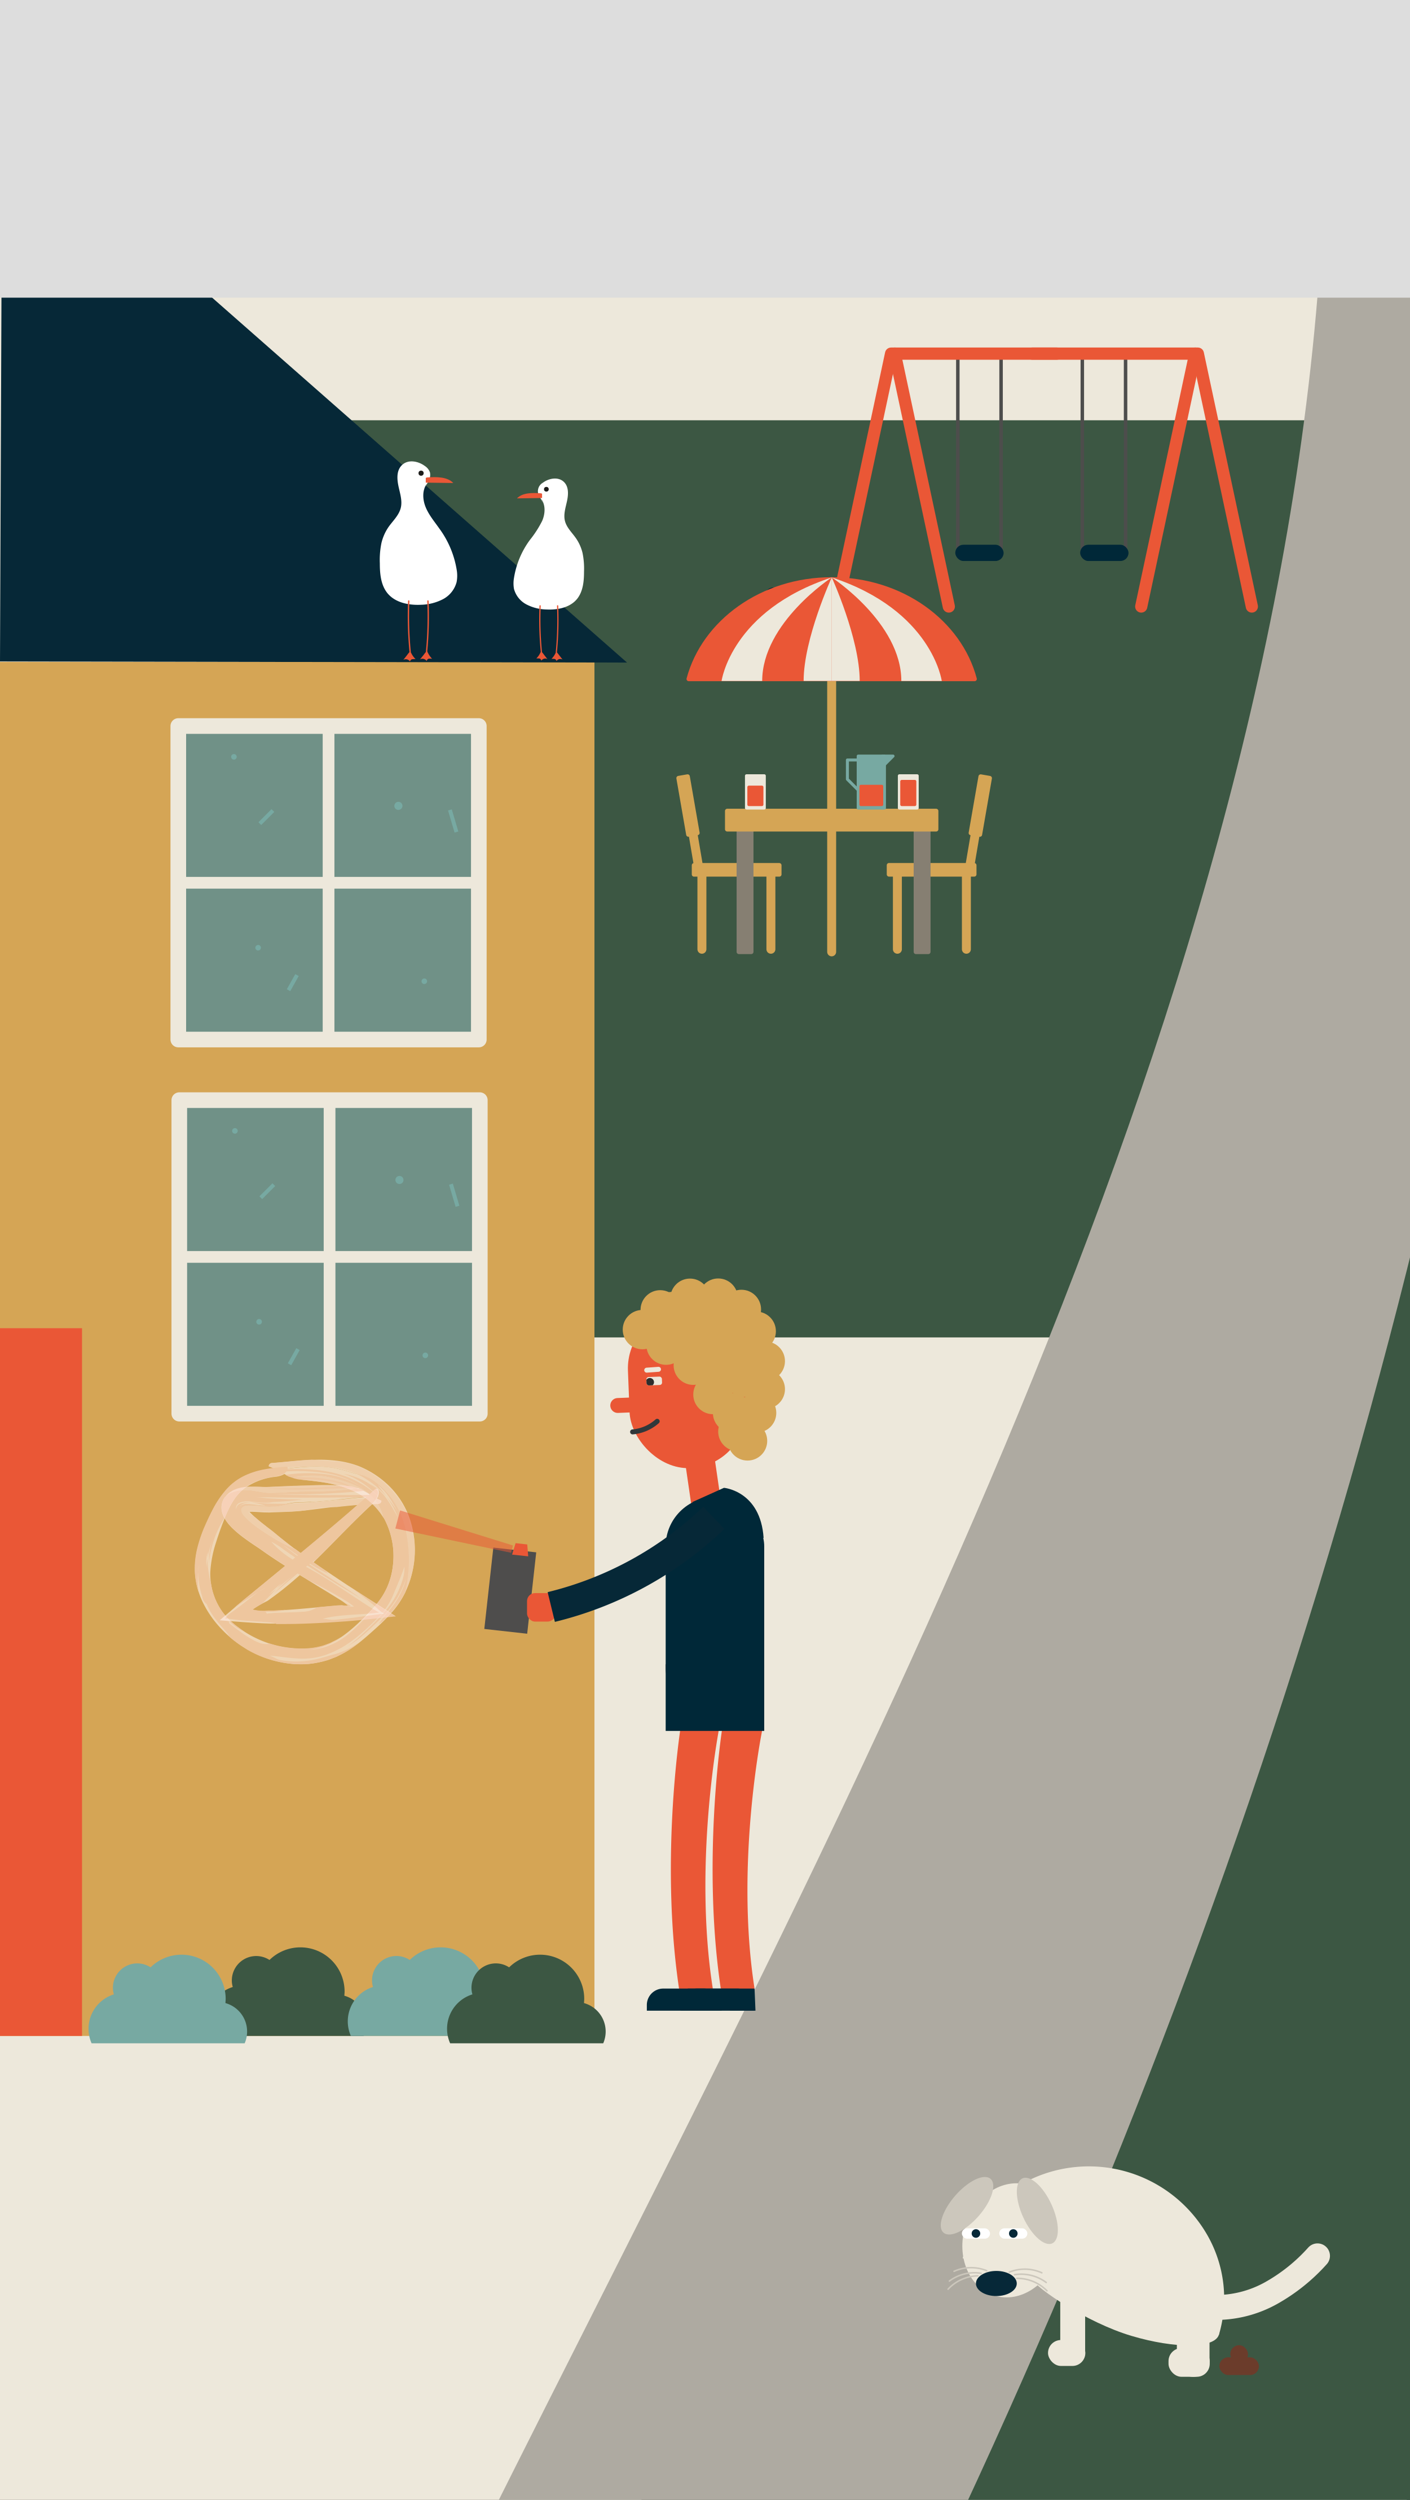 <svg id="a3c9776f-73f0-4187-9d58-70a966909cb7" data-name="Layer 1" xmlns="http://www.w3.org/2000/svg" xmlns:xlink="http://www.w3.org/1999/xlink" viewBox="0 0 466.18 826.04">
  <rect x="0" y="0" width="466.18" height="826.04" fill="#333333" stroke="none"/>
  <defs>
    <style>
      .a00c0ca6-ff46-435e-9388-b8a681eda386, .a01323b1-038d-47b5-aa00-5dac4d0a8bf5, .a05d6b9c-ec80-42aa-8a59-decc894970d2, .a32d87ca-9e69-4d09-94cc-a34f0b5f72ec, .a535f2bc-f67b-4d0f-9b7d-5037ab0f0e45, .ad047ddf-e115-4f42-bcaa-5ede7ccf0400, .af6919ec-f4a0-4194-82f6-fc3e59cc3a45, .b37dfe3e-2339-4c8f-9f92-bdf283e6ea3e, .b47b85f4-1021-4029-95cf-7478b2b5f558, .be387ed4-14b8-417d-a3cc-a3e09838882a, .e73fd644-236f-4267-be58-636cfc34e6f4, .ec3ee849-5c87-480e-afcf-95f17b5a58c0, .efa0f188-5a26-44da-ba8e-563ef0f2cfa3, .f1e89902-b7e3-4843-bf78-a0513e1d2926, .f7fb44dd-ad8a-43be-82b6-98b0e8a58583, .f9f042f8-ce1d-431b-b441-0f0e117130b4 {
        fill: none;
      }

      .e60f8eb4-a39a-4391-9e02-177921522485, .fc39c8a4-052b-42b8-980f-d5f6ad2c5125 {
        fill: #ede8db;
      }

      .b898cf32-fb3f-4d3a-8159-fa3a37c19b05, .bba57011-53d1-40c3-8fed-afb4017d0d79 {
        fill: #3c5743;
      }

      .a163d876-ce82-4f02-a688-479309578d02 {
        fill: #aeaaa1;
      }

      .a89c9f2d-b171-404b-ab26-c60d39fe7402, .aa160653-0c83-452c-beb3-048cb75d59d1, .b9fcffed-eade-4bda-a43d-7e6f31279c27 {
        fill: #d5a555;
      }

      .bd078188-ebf6-4488-80c5-aab6a2f4fd1a {
        fill: #062837;
      }

      .ae4ff994-92e4-49ff-9961-b7efdab13675, .e014278b-f876-49cf-965b-c7b2a40f37b0, .fae0123a-a210-4162-b196-3e67be343764 {
        fill: #77a9a2;
      }

      .f0bc8c41-edf1-490f-88d2-a7727cd70e1d {
        fill: #5e5341;
        opacity: 0.27;
      }

      .a00c0ca6-ff46-435e-9388-b8a681eda386, .a01323b1-038d-47b5-aa00-5dac4d0a8bf5, .a32d87ca-9e69-4d09-94cc-a34f0b5f72ec, .e60f8eb4-a39a-4391-9e02-177921522485, .ec3ee849-5c87-480e-afcf-95f17b5a58c0, .f1e89902-b7e3-4843-bf78-a0513e1d2926 {
        stroke: #ede8db;
      }

      .a00c0ca6-ff46-435e-9388-b8a681eda386, .a01323b1-038d-47b5-aa00-5dac4d0a8bf5, .a05d6b9c-ec80-42aa-8a59-decc894970d2, .a32d87ca-9e69-4d09-94cc-a34f0b5f72ec, .a535f2bc-f67b-4d0f-9b7d-5037ab0f0e45, .aa160653-0c83-452c-beb3-048cb75d59d1, .aa358ec2-a899-431f-8bb9-5af5ba146beb, .ad047ddf-e115-4f42-bcaa-5ede7ccf0400, .ae4ff994-92e4-49ff-9961-b7efdab13675, .b04ade51-7527-4cf8-8c63-5e2d5ff2eebc, .b37dfe3e-2339-4c8f-9f92-bdf283e6ea3e, .b47b85f4-1021-4029-95cf-7478b2b5f558, .b61e5bf4-1940-4ed5-aa1f-0d5da835b10a, .b9fcffed-eade-4bda-a43d-7e6f31279c27, .be387ed4-14b8-417d-a3cc-a3e09838882a, .e60f8eb4-a39a-4391-9e02-177921522485, .e73fd644-236f-4267-be58-636cfc34e6f4, .ec3ee849-5c87-480e-afcf-95f17b5a58c0, .efa0f188-5a26-44da-ba8e-563ef0f2cfa3, .f1e89902-b7e3-4843-bf78-a0513e1d2926, .f9f042f8-ce1d-431b-b441-0f0e117130b4 {
        stroke-linecap: round;
      }

      .a05d6b9c-ec80-42aa-8a59-decc894970d2, .a535f2bc-f67b-4d0f-9b7d-5037ab0f0e45, .aa160653-0c83-452c-beb3-048cb75d59d1, .aa358ec2-a899-431f-8bb9-5af5ba146beb, .ad047ddf-e115-4f42-bcaa-5ede7ccf0400, .ae4ff994-92e4-49ff-9961-b7efdab13675, .af6919ec-f4a0-4194-82f6-fc3e59cc3a45, .b04ade51-7527-4cf8-8c63-5e2d5ff2eebc, .b47b85f4-1021-4029-95cf-7478b2b5f558, .b61e5bf4-1940-4ed5-aa1f-0d5da835b10a, .b9fcffed-eade-4bda-a43d-7e6f31279c27, .be387ed4-14b8-417d-a3cc-a3e09838882a, .e60f8eb4-a39a-4391-9e02-177921522485, .e73fd644-236f-4267-be58-636cfc34e6f4, .ec3ee849-5c87-480e-afcf-95f17b5a58c0, .f1e89902-b7e3-4843-bf78-a0513e1d2926, .f9f042f8-ce1d-431b-b441-0f0e117130b4 {
        stroke-linejoin: round;
      }

      .f1e89902-b7e3-4843-bf78-a0513e1d2926 {
        stroke-width: 5.17px;
      }

      .a00c0ca6-ff46-435e-9388-b8a681eda386, .a01323b1-038d-47b5-aa00-5dac4d0a8bf5, .a32d87ca-9e69-4d09-94cc-a34f0b5f72ec, .b37dfe3e-2339-4c8f-9f92-bdf283e6ea3e, .efa0f188-5a26-44da-ba8e-563ef0f2cfa3 {
        stroke-miterlimit: 10;
      }

      .a01323b1-038d-47b5-aa00-5dac4d0a8bf5 {
        stroke-width: 3.88px;
      }

      .a02af2fb-0c89-41c1-9db7-1cd6ac9de4e3, .aa358ec2-a899-431f-8bb9-5af5ba146beb, .b04ade51-7527-4cf8-8c63-5e2d5ff2eebc, .b458e6b0-ff20-4e78-85d6-9b8a40bfdcdb, .bd75830c-0e2b-4afd-91c1-25fb52f8a1d3 {
        fill: #ea5736;
      }

      .b94e5336-b9d3-425a-bce4-5f777e951279 {
        fill: #ddd;
      }

      .ff2ccb23-f82c-4238-95e8-b4c2ef2ba0c7 {
        fill: #6b3c2b;
      }

      .a32d87ca-9e69-4d09-94cc-a34f0b5f72ec {
        stroke-width: 8.23px;
      }

      .a00c0ca6-ff46-435e-9388-b8a681eda386 {
        stroke-width: 10.8px;
      }

      .be98af71-2f41-49eb-b87c-33ff4bdd8d9a {
        fill: #ccc7bc;
      }

      .b3fdf90a-af9d-42d2-85f0-49c1384813c4 {
        fill: #062838;
      }

      .a32acf30-7c3f-4f8d-b0bf-ad26356f06ff {
        fill: #fff;
      }

      .be387ed4-14b8-417d-a3cc-a3e09838882a {
        stroke: #ccc7bc;
        stroke-width: 0.5px;
      }

      .a02af2fb-0c89-41c1-9db7-1cd6ac9de4e3, .b37dfe3e-2339-4c8f-9f92-bdf283e6ea3e, .b43c81d9-7ca7-4ea1-ab54-f91b046b0edb, .b898cf32-fb3f-4d3a-8159-fa3a37c19b05, .efa0f188-5a26-44da-ba8e-563ef0f2cfa3, .fae0123a-a210-4162-b196-3e67be343764 {
        fill-rule: evenodd;
      }

      .bb41f15f-72c8-4574-85cc-753511c4f9de {
        fill: #1d1d1b;
      }

      .a05d6b9c-ec80-42aa-8a59-decc894970d2, .aa358ec2-a899-431f-8bb9-5af5ba146beb, .ad047ddf-e115-4f42-bcaa-5ede7ccf0400, .b04ade51-7527-4cf8-8c63-5e2d5ff2eebc, .b37dfe3e-2339-4c8f-9f92-bdf283e6ea3e, .e73fd644-236f-4267-be58-636cfc34e6f4, .efa0f188-5a26-44da-ba8e-563ef0f2cfa3 {
        stroke: #ea5736;
      }

      .efa0f188-5a26-44da-ba8e-563ef0f2cfa3 {
        stroke-width: 0.45px;
      }

      .ab0fc358-764f-49c1-a6e3-09ea6fd9030f, .b43c81d9-7ca7-4ea1-ab54-f91b046b0edb {
        fill: #002838;
      }

      .b47b85f4-1021-4029-95cf-7478b2b5f558 {
        stroke: #4d4d4c;
        stroke-width: 1.15px;
      }

      .ad047ddf-e115-4f42-bcaa-5ede7ccf0400 {
        stroke-width: 4.03px;
      }

      .aa160653-0c83-452c-beb3-048cb75d59d1, .b9fcffed-eade-4bda-a43d-7e6f31279c27 {
        stroke: #d5a555;
      }

      .b9fcffed-eade-4bda-a43d-7e6f31279c27 {
        stroke-width: 2.96px;
      }

      .aa160653-0c83-452c-beb3-048cb75d59d1, .b04ade51-7527-4cf8-8c63-5e2d5ff2eebc, .b61e5bf4-1940-4ed5-aa1f-0d5da835b10a {
        stroke-width: 1.48px;
      }

      .b61e5bf4-1940-4ed5-aa1f-0d5da835b10a {
        fill: #867f72;
        stroke: #867f72;
      }

      .a535f2bc-f67b-4d0f-9b7d-5037ab0f0e45, .aa358ec2-a899-431f-8bb9-5af5ba146beb, .ae4ff994-92e4-49ff-9961-b7efdab13675, .e60f8eb4-a39a-4391-9e02-177921522485 {
        stroke-width: 0.99px;
      }

      .a535f2bc-f67b-4d0f-9b7d-5037ab0f0e45, .ae4ff994-92e4-49ff-9961-b7efdab13675 {
        stroke: #77a9a2;
      }

      .b37dfe3e-2339-4c8f-9f92-bdf283e6ea3e {
        stroke-width: 0.41px;
      }

      .a6a8a57e-2f3b-4397-8820-1fab36e5351b {
        opacity: 0.8;
      }

      .bd7d33c4-cad9-4f6a-a638-ef1df17e8ceb {
        fill: #feefe9;
      }

      .f2e6c974-aa51-49d9-96f3-36369b94b87d {
        fill: #fde7dc;
      }

      .a0cf499f-4b84-48d0-96da-5e24dbd113af {
        fill: #fde5d9;
      }

      .bd50d667-2fc3-4559-b99a-d98e49a66b6f {
        fill: #fef1ea;
      }

      .f9135b71-6aed-4d28-9494-05daabe26b6f {
        fill: #fcdacb;
      }

      .b97e855c-d470-4627-9f1e-36d212aea7cd {
        fill: #fbd7c7;
      }

      .ef9463ec-95eb-482b-a930-960b41faf76c {
        fill: #4e4d4c;
      }

      .b458e6b0-ff20-4e78-85d6-9b8a40bfdcdb {
        opacity: 0.51;
      }

      .e73fd644-236f-4267-be58-636cfc34e6f4 {
        stroke-width: 9.85px;
      }

      .a05d6b9c-ec80-42aa-8a59-decc894970d2 {
        stroke-width: 4.92px;
      }

      .f9f042f8-ce1d-431b-b441-0f0e117130b4 {
        stroke: #30383b;
      }

      .ec3ee849-5c87-480e-afcf-95f17b5a58c0, .f9f042f8-ce1d-431b-b441-0f0e117130b4 {
        stroke-width: 1.64px;
      }

      .ab2860ef-5cec-43e4-b7da-6ea6fbbdfc98 {
        clip-path: url(#becbc152-e308-4281-877a-45af0daaf64b);
      }

      .a81d14b0-0f3e-4d50-acb4-b0cb4ad503b5 {
        fill: #2e2d2c;
      }

      .af6919ec-f4a0-4194-82f6-fc3e59cc3a45 {
        stroke: #062837;
        stroke-width: 10.11px;
      }
    </style>
    <clipPath id="becbc152-e308-4281-877a-45af0daaf64b">
      <rect class="f7fb44dd-ad8a-43be-82b6-98b0e8a58583" x="213.7" y="454.95" width="5.14" height="2.77" rx="0.78" transform="translate(-17.72 8.83) rotate(-2.25)"/>
    </clipPath>
  </defs>
  <title>screen-6</title>
  <rect class="fc39c8a4-052b-42b8-980f-d5f6ad2c5125" y="-1703.17" width="465.11" height="2577.43"/>
  <rect class="bba57011-53d1-40c3-8fed-afb4017d0d79" x="91" y="138.87" width="359.84" height="303.05"/>
  <polygon class="bba57011-53d1-40c3-8fed-afb4017d0d79" points="407.73 340.68 465.96 226.22 466.75 827.72 211.38 827.72 407.73 340.68"/>
  <path class="a163d876-ce82-4f02-a688-479309578d02" d="M313.21,840.74C422,609.94,500,352.41,517.54,96.25l-81.91,1.22c-21.05,255.9-162.88,512.47-277.38,741.91Z"/>
  <rect class="a89c9f2d-b171-404b-ab26-c60d39fe7402" y="218.7" width="196.54" height="454.03"/>
  <polygon class="bd078188-ebf6-4488-80c5-aab6a2f4fd1a" points="0 218.56 207.31 218.93 0.73 37.34 0 218.56"/>
  <g>
    <rect class="e014278b-f876-49cf-965b-c7b2a40f37b0" x="59.28" y="363.52" width="99.36" height="103.59"/>
    <g>
      <circle class="f7fb44dd-ad8a-43be-82b6-98b0e8a58583" cx="132.04" cy="389.9" r="1.33"/>
      <path class="f7fb44dd-ad8a-43be-82b6-98b0e8a58583" d="M110,415.4a.92.92,0,1,0,.92.91A.91.91,0,0,0,110,415.4Z"/>
      <path class="f7fb44dd-ad8a-43be-82b6-98b0e8a58583" d="M77.68,372.77a.92.92,0,1,0,0,1.83.92.92,0,0,0,0-1.83Z"/>
      <path class="f7fb44dd-ad8a-43be-82b6-98b0e8a58583" d="M85.65,435.85a.92.92,0,1,0,.91.92A.92.92,0,0,0,85.65,435.85Z"/>
      <circle class="f7fb44dd-ad8a-43be-82b6-98b0e8a58583" cx="140.6" cy="447.85" r="0.91"/>
      <path class="f0bc8c41-edf1-490f-88d2-a7727cd70e1d" d="M60,364.46V468.05h99.36V364.46ZM77.68,374.6a.92.92,0,1,1,.91-.91A.92.92,0,0,1,77.68,374.6Zm8,63.08a.92.92,0,1,1,.91-.91A.92.92,0,0,1,85.65,437.68Zm1-41.47-.91-.91L90.08,391l.91.91Zm9.6,54.9-1.12-.63,2.8-5,1.12.63ZM110,417.23a.92.92,0,1,1,.92-.92A.92.92,0,0,1,110,417.23Zm22.07-26a1.33,1.33,0,1,1,1.33-1.33A1.32,1.32,0,0,1,132,391.23Zm8.56,57.54a.92.92,0,1,1,.91-.92A.92.92,0,0,1,140.6,448.77Zm10-50-2.15-7.3,1.24-.37,2.15,7.3Z"/>
    </g>
    <rect class="f1e89902-b7e3-4843-bf78-a0513e1d2926" x="59.28" y="363.52" width="99.36" height="103.59"/>
    <line class="a01323b1-038d-47b5-aa00-5dac4d0a8bf5" x1="59.28" y1="415.32" x2="158.64" y2="415.32"/>
    <line class="a01323b1-038d-47b5-aa00-5dac4d0a8bf5" x1="108.96" y1="363.52" x2="108.96" y2="467.12"/>
  </g>
  <rect class="bd75830c-0e2b-4afd-91c1-25fb52f8a1d3" y="438.88" width="27.12" height="233.85"/>
  <rect class="b94e5336-b9d3-425a-bce4-5f777e951279" width="466.18" height="98.36"/>
  <g>
    <rect class="e014278b-f876-49cf-965b-c7b2a40f37b0" x="58.95" y="239.9" width="99.36" height="103.59"/>
    <g>
      <circle class="f7fb44dd-ad8a-43be-82b6-98b0e8a58583" cx="131.7" cy="266.27" r="1.33"/>
      <path class="f7fb44dd-ad8a-43be-82b6-98b0e8a58583" d="M109.64,291.77a.92.92,0,1,0,.91.92A.92.92,0,0,0,109.64,291.77Z"/>
      <path class="f7fb44dd-ad8a-43be-82b6-98b0e8a58583" d="M77.35,249.14a.92.92,0,1,0,0,1.83.92.92,0,0,0,0-1.83Z"/>
      <path class="f7fb44dd-ad8a-43be-82b6-98b0e8a58583" d="M85.31,312.22a.92.92,0,1,0,.92.92A.92.92,0,0,0,85.31,312.22Z"/>
      <circle class="f7fb44dd-ad8a-43be-82b6-98b0e8a58583" cx="140.26" cy="324.22" r="0.91"/>
      <path class="f0bc8c41-edf1-490f-88d2-a7727cd70e1d" d="M59.62,240.83v103.6H159V240.83ZM77.35,251a.92.92,0,1,1,.91-.91A.91.91,0,0,1,77.35,251Zm8,63.08a.92.92,0,1,1,.92-.91A.91.91,0,0,1,85.31,314.05Zm1-41.47-.91-.91,4.33-4.33.92.91Zm9.61,54.9-1.13-.63,2.8-5,1.13.63Zm13.71-33.88a.92.92,0,1,1,.91-.91A.92.92,0,0,1,109.64,293.6Zm22.06-26a1.34,1.34,0,1,1,1.33-1.34A1.34,1.34,0,0,1,131.7,267.61Zm8.56,57.53a.92.92,0,1,1,.92-.92A.92.92,0,0,1,140.26,325.14Zm10-50.05-2.15-7.3,1.23-.37,2.16,7.31Z"/>
    </g>
    <rect class="f1e89902-b7e3-4843-bf78-a0513e1d2926" x="58.95" y="239.9" width="99.36" height="103.59"/>
    <line class="a01323b1-038d-47b5-aa00-5dac4d0a8bf5" x1="58.95" y1="291.69" x2="158.31" y2="291.69"/>
    <line class="a01323b1-038d-47b5-aa00-5dac4d0a8bf5" x1="108.63" y1="239.9" x2="108.63" y2="343.49"/>
  </g>
  <g>
    <rect class="ff2ccb23-f82c-4238-95e8-b4c2ef2ba0c7" x="403.15" y="778.92" width="13.08" height="5.86" rx="2.93"/>
    <rect class="ff2ccb23-f82c-4238-95e8-b4c2ef2ba0c7" x="406.76" y="774.92" width="5.86" height="5.86" rx="2.93"/>
    <rect class="fc39c8a4-052b-42b8-980f-d5f6ad2c5125" x="346.5" y="773.21" width="12.34" height="8.57" rx="4.28"/>
    <rect class="fc39c8a4-052b-42b8-980f-d5f6ad2c5125" x="386.34" y="775.89" width="13.63" height="9.47" rx="4.28"/>
    <g>
      <g>
        <path class="f7fb44dd-ad8a-43be-82b6-98b0e8a58583" d="M361.68,770.12l7.59,2.94"/>
        <path class="fc39c8a4-052b-42b8-980f-d5f6ad2c5125" d="M403,771.48a42.16,42.16,0,0,0-3.73-32.77,45.16,45.16,0,0,0-59.91-17.89,42.14,42.14,0,0,0-21.09,25.36l42.36,12.65Z"/>
        <path class="fc39c8a4-052b-42b8-980f-d5f6ad2c5125" d="M403,771.44c1.36-4.58-9.38-11.83-24-16.2s-39.5-6.35-37.81-2.26c1.27,3.07,18.24,14.49,32.86,18.85S401.67,776,403,771.44Z"/>
        <ellipse class="fc39c8a4-052b-42b8-980f-d5f6ad2c5125" cx="331.79" cy="738.04" rx="19.04" ry="15.89" transform="matrix(0.29, -0.96, 0.96, 0.29, -470.34, 844.76)"/>
        <line class="a32d87ca-9e69-4d09-94cc-a34f0b5f72ec" x1="354.66" y1="750.39" x2="354.66" y2="777.32"/>
        <line class="a00c0ca6-ff46-435e-9388-b8a681eda386" x1="394.5" y1="754.17" x2="394.5" y2="779.99"/>
        <ellipse class="be98af71-2f41-49eb-b87c-33ff4bdd8d9a" cx="319.74" cy="728.79" rx="11.81" ry="5.13" transform="translate(-439.2 489.24) rotate(-48.79)"/>
        <ellipse class="be98af71-2f41-49eb-b87c-33ff4bdd8d9a" cx="343.01" cy="730.49" rx="5.13" ry="11.81" transform="translate(-273.63 209.89) rotate(-24.67)"/>
        <ellipse class="b3fdf90a-af9d-42d2-85f0-49c1384813c4" cx="329.42" cy="754.53" rx="6.75" ry="4.15"/>
        <rect class="a32acf30-7c3f-4f8d-b0bf-ad26356f06ff" x="318.02" y="736.3" width="9.3" height="3.42" rx="1.71"/>
        <rect class="a32acf30-7c3f-4f8d-b0bf-ad26356f06ff" x="330.37" y="736.3" width="9.3" height="3.42" rx="1.71"/>
        <circle class="b3fdf90a-af9d-42d2-85f0-49c1384813c4" cx="322.67" cy="738.01" r="1.42"/>
        <circle class="b3fdf90a-af9d-42d2-85f0-49c1384813c4" cx="335.02" cy="738.01" r="1.42"/>
        <path class="a32d87ca-9e69-4d09-94cc-a34f0b5f72ec" d="M401.32,762.45a37.5,37.5,0,0,0,18.94-4.75,59.69,59.69,0,0,0,15.34-12.3"/>
      </g>
      <path class="be387ed4-14b8-417d-a3cc-a3e09838882a" d="M315.43,750.51a13.84,13.84,0,0,1,10.79-.22"/>
      <path class="be387ed4-14b8-417d-a3cc-a3e09838882a" d="M344.46,751a13.84,13.84,0,0,0-10.79-.22"/>
      <path class="be387ed4-14b8-417d-a3cc-a3e09838882a" d="M324.38,751.16a13.89,13.89,0,0,0-10.49,2.57"/>
      <path class="be387ed4-14b8-417d-a3cc-a3e09838882a" d="M335.42,751.63a13.84,13.84,0,0,1,10.49,2.57"/>
      <path class="be387ed4-14b8-417d-a3cc-a3e09838882a" d="M323.32,752a13.89,13.89,0,0,0-9.86,4.41"/>
      <path class="be387ed4-14b8-417d-a3cc-a3e09838882a" d="M336.16,752.83a13.82,13.82,0,0,1,10,4.12"/>
    </g>
  </g>
  <g>
    <path class="a32acf30-7c3f-4f8d-b0bf-ad26356f06ff" d="M140.14,162.06a17.26,17.26,0,0,1,1.45-2.88,4.33,4.33,0,0,0,.56-3.1A4.21,4.21,0,0,0,140.5,154c-2.13-1.6-5.35-2.25-7.38-.52s-1.91,4.54-1.41,7,1.39,4.94.79,7.35S130,172,128.55,174a15.87,15.87,0,0,0-2.43,5.4,27.62,27.62,0,0,0-.54,6.73c0,3.45.33,7.15,2.49,9.84,2.57,3.18,7.08,4.07,11.17,3.86a16.6,16.6,0,0,0,7.18-1.82,9,9,0,0,0,4.54-5.66,11.1,11.1,0,0,0,.06-3.9,31.59,31.59,0,0,0-5.78-13.82c-1.57-2.24-3.37-4.36-4.44-6.88s-1.29-5.6.26-7.86"/>
    <path class="a02af2fb-0c89-41c1-9db7-1cd6ac9de4e3" d="M141.18,157.76c3.09-.22,6.73-.25,8.68,1.84l-9.09-.12,0-1.57"/>
    <circle class="bb41f15f-72c8-4574-85cc-753511c4f9de" cx="139.22" cy="156.35" r="0.85"/>
    <path class="efa0f188-5a26-44da-ba8e-563ef0f2cfa3" d="M135.14,198.59a121.94,121.94,0,0,0,.46,16.77"/>
    <path class="efa0f188-5a26-44da-ba8e-563ef0f2cfa3" d="M141.49,198.59a121.94,121.94,0,0,1-.46,16.77"/>
    <path class="a02af2fb-0c89-41c1-9db7-1cd6ac9de4e3" d="M133.35,218.05a1.64,1.64,0,0,1,1.21-.17,1.66,1.66,0,0,1,1,.71,1.16,1.16,0,0,1,.52-.71,1,1,0,0,1,.39-.08,4.79,4.79,0,0,1,1,0c-.16,0-.45-.42-.55-.54a5.26,5.26,0,0,1-.49-.65c-.3-.45-.52-.95-.8-1.41a12.64,12.64,0,0,0-1.09,1.33Z"/>
    <path class="a02af2fb-0c89-41c1-9db7-1cd6ac9de4e3" d="M138.85,217.89a1.65,1.65,0,0,1,2.21.55,1.15,1.15,0,0,1,.52-.72,1,1,0,0,1,.38-.08,5.54,5.54,0,0,1,1,.05c-.16,0-.45-.42-.55-.53a7.24,7.24,0,0,1-.48-.65c-.3-.46-.52-1-.81-1.42a12.91,12.91,0,0,0-1.08,1.34Z"/>
  </g>
  <path class="f7fb44dd-ad8a-43be-82b6-98b0e8a58583" d="M123.39,615.21l.71,34.6"/>
  <path class="b898cf32-fb3f-4d3a-8159-fa3a37c19b05" d="M113.86,659.45c0-.46.07-.92.07-1.39A14.61,14.61,0,0,0,89.1,647.63a8.06,8.06,0,0,0-12.45,6.76,7.8,7.8,0,0,0,.31,2.17,11.91,11.91,0,0,0-7.36,16.17h50.61a9.74,9.74,0,0,0-6.35-13.28Z"/>
  <path class="fae0123a-a210-4162-b196-3e67be343764" d="M74.54,661.88c0-.45.07-.91.07-1.38a14.6,14.6,0,0,0-24.83-10.43,8,8,0,0,0-4.39-1.31,8.06,8.06,0,0,0-8.06,8.06,8.26,8.26,0,0,0,.31,2.18,11.91,11.91,0,0,0-7.36,16.17H80.89a9.75,9.75,0,0,0-6.35-13.29Z"/>
  <path class="fae0123a-a210-4162-b196-3e67be343764" d="M160.23,659.45a12.81,12.81,0,0,0,.07-1.39,14.61,14.61,0,0,0-24.83-10.43A8.06,8.06,0,0,0,123,654.39a8.18,8.18,0,0,0,.31,2.17A11.91,11.91,0,0,0,116,672.73h50.61a9.74,9.74,0,0,0-6.35-13.28Z"/>
  <path class="b898cf32-fb3f-4d3a-8159-fa3a37c19b05" d="M193.09,661.88c0-.45.07-.91.07-1.38a14.6,14.6,0,0,0-24.83-10.43,8,8,0,0,0-4.39-1.31,8.06,8.06,0,0,0-8.06,8.06,7.87,7.87,0,0,0,.31,2.18,11.88,11.88,0,0,0-7.36,16.17h50.61a9.75,9.75,0,0,0-6.35-13.29Z"/>
  <rect class="ab0fc358-764f-49c1-a6e3-09ea6fd9030f" x="252.83" y="194.13" width="17.16" height="5.77" rx="2.88"/>
  <g>
    <line class="b47b85f4-1021-4029-95cf-7478b2b5f558" x1="316.68" y1="116.85" x2="316.68" y2="183.3"/>
    <line class="b47b85f4-1021-4029-95cf-7478b2b5f558" x1="330.98" y1="116.85" x2="330.98" y2="183.3"/>
    <line class="b47b85f4-1021-4029-95cf-7478b2b5f558" x1="357.84" y1="116.85" x2="357.84" y2="183.3"/>
    <line class="b47b85f4-1021-4029-95cf-7478b2b5f558" x1="372.14" y1="116.85" x2="372.14" y2="183.3"/>
    <polyline class="ad047ddf-e115-4f42-bcaa-5ede7ccf0400" points="276.76 200.41 294.61 116.85 349.41 116.85"/>
    <polyline class="ad047ddf-e115-4f42-bcaa-5ede7ccf0400" points="413.89 200.41 396.04 116.85 341.24 116.85"/>
    <line class="ad047ddf-e115-4f42-bcaa-5ede7ccf0400" x1="313.7" y1="200.41" x2="295.85" y2="116.85"/>
    <line class="ad047ddf-e115-4f42-bcaa-5ede7ccf0400" x1="377.32" y1="200.41" x2="395.17" y2="116.85"/>
    <rect class="ab0fc358-764f-49c1-a6e3-09ea6fd9030f" x="315.84" y="180" width="15.98" height="5.37" rx="2.69"/>
    <rect class="ab0fc358-764f-49c1-a6e3-09ea6fd9030f" x="357.13" y="180" width="15.98" height="5.37" rx="2.69"/>
  </g>
  <g>
    <line class="b9fcffed-eade-4bda-a43d-7e6f31279c27" x1="254.88" y1="287.05" x2="254.88" y2="313.66"/>
    <line class="b9fcffed-eade-4bda-a43d-7e6f31279c27" x1="232.07" y1="287.05" x2="232.07" y2="313.66"/>
    <line class="b9fcffed-eade-4bda-a43d-7e6f31279c27" x1="229.13" y1="275.57" x2="230.88" y2="285.9"/>
    <rect class="aa160653-0c83-452c-beb3-048cb75d59d1" x="229.46" y="285.9" width="28.19" height="3.02" transform="translate(487.11 574.83) rotate(-180)"/>
    <rect class="aa160653-0c83-452c-beb3-048cb75d59d1" x="218.01" y="264.66" width="18.92" height="3.02" transform="translate(4.23 535.9) rotate(-99.87)"/>
  </g>
  <g>
    <line class="b9fcffed-eade-4bda-a43d-7e6f31279c27" x1="296.7" y1="287.05" x2="296.7" y2="313.66"/>
    <line class="b9fcffed-eade-4bda-a43d-7e6f31279c27" x1="319.51" y1="287.05" x2="319.51" y2="313.66"/>
    <line class="b9fcffed-eade-4bda-a43d-7e6f31279c27" x1="322.45" y1="275.57" x2="320.69" y2="285.9"/>
    <rect class="aa160653-0c83-452c-beb3-048cb75d59d1" x="293.92" y="285.9" width="28.19" height="3.02"/>
    <rect class="aa160653-0c83-452c-beb3-048cb75d59d1" x="314.64" y="264.66" width="18.92" height="3.02" transform="translate(6.32 539.86) rotate(-80.13)"/>
  </g>
  <rect class="b61e5bf4-1940-4ed5-aa1f-0d5da835b10a" x="244.28" y="271" width="4.1" height="43.52"/>
  <rect class="b61e5bf4-1940-4ed5-aa1f-0d5da835b10a" x="302.82" y="271" width="4.1" height="43.52"/>
  <line class="b9fcffed-eade-4bda-a43d-7e6f31279c27" x1="274.97" y1="201.72" x2="274.97" y2="314.52"/>
  <g>
    <path class="b04ade51-7527-4cf8-8c63-5e2d5ff2eebc" d="M227.72,224.35h94.5c-5-18.85-24.27-32.88-47.25-32.88S232.76,205.5,227.72,224.35Z"/>
    <path class="fc39c8a4-052b-42b8-980f-d5f6ad2c5125" d="M275,190.8S265.7,211,265.7,225H275Z"/>
    <path class="fc39c8a4-052b-42b8-980f-d5f6ad2c5125" d="M275,190.8S284.24,211,284.24,225H275Z"/>
    <path class="fc39c8a4-052b-42b8-980f-d5f6ad2c5125" d="M275,190.8s-23,15-23,34.21H238.57S241.77,201.68,275,190.8Z"/>
    <path class="fc39c8a4-052b-42b8-980f-d5f6ad2c5125" d="M275,190.8s23,15,23,34.21h13.37S308.18,201.68,275,190.8Z"/>
  </g>
  <rect class="aa160653-0c83-452c-beb3-048cb75d59d1" x="240.44" y="267.97" width="69.07" height="6.05"/>
  <rect class="e60f8eb4-a39a-4391-9e02-177921522485" x="297.35" y="256.34" width="5.9" height="10.66"/>
  <rect class="aa358ec2-a899-431f-8bb9-5af5ba146beb" x="298.14" y="258.2" width="4.32" height="7.66"/>
  <rect class="e60f8eb4-a39a-4391-9e02-177921522485" x="246.8" y="256.34" width="5.9" height="10.66"/>
  <rect class="aa358ec2-a899-431f-8bb9-5af5ba146beb" x="247.59" y="260.09" width="4.32" height="5.77"/>
  <rect class="ae4ff994-92e4-49ff-9961-b7efdab13675" x="283.74" y="249.83" width="8.68" height="17.17"/>
  <polyline class="a535f2bc-f67b-4d0f-9b7d-5037ab0f0e45" points="284.24 251.12 280.17 251.12 280.17 257.49 283.85 261.17"/>
  <polyline class="ae4ff994-92e4-49ff-9961-b7efdab13675" points="291.8 249.83 295.26 249.83 292.2 252.89"/>
  <rect class="aa358ec2-a899-431f-8bb9-5af5ba146beb" x="284.64" y="259.81" width="6.88" height="6.05"/>
  <g>
    <path class="a32acf30-7c3f-4f8d-b0bf-ad26356f06ff" d="M179.8,166.87a17,17,0,0,0-1.32-2.63,3.23,3.23,0,0,1,1-4.73c1.95-1.46,4.88-2,6.73-.47s1.75,4.14,1.29,6.37-1.27,4.5-.72,6.71,2.31,3.82,3.61,5.68a14.57,14.57,0,0,1,2.21,4.92,25.35,25.35,0,0,1,.49,6.15c0,3.14-.3,6.51-2.27,9-2.34,2.91-6.46,3.71-10.19,3.52a15,15,0,0,1-6.56-1.66,8.21,8.21,0,0,1-4.14-5.16,10.38,10.38,0,0,1,0-3.56,28.79,28.79,0,0,1,5.27-12.6,35.19,35.19,0,0,0,4.05-6.28c1-2.3,1.18-5.12-.23-7.18"/>
    <path class="a02af2fb-0c89-41c1-9db7-1cd6ac9de4e3" d="M178.85,163c-2.82-.2-6.14-.23-7.92,1.68l8.29-.12,0-1.43"/>
    <circle class="bb41f15f-72c8-4574-85cc-753511c4f9de" cx="180.64" cy="161.66" r="0.78"/>
    <path class="b37dfe3e-2339-4c8f-9f92-bdf283e6ea3e" d="M184.36,200.19a111.79,111.79,0,0,1-.42,15.31"/>
    <path class="b37dfe3e-2339-4c8f-9f92-bdf283e6ea3e" d="M178.57,200.19A110.21,110.21,0,0,0,179,215.5"/>
    <path class="a02af2fb-0c89-41c1-9db7-1cd6ac9de4e3" d="M186,217.94a1.51,1.51,0,0,0-1.1-.15,1.49,1.49,0,0,0-.9.65,1.12,1.12,0,0,0-.48-.65,1,1,0,0,0-.35-.07,4.59,4.59,0,0,0-.91,0c.14,0,.4-.38.5-.49a4.31,4.31,0,0,0,.44-.59c.27-.41.47-.87.73-1.29a11.71,11.71,0,0,1,1,1.22Z"/>
    <path class="a02af2fb-0c89-41c1-9db7-1cd6ac9de4e3" d="M181,217.8a1.46,1.46,0,0,0-1.1-.15,1.54,1.54,0,0,0-.91.65,1.11,1.11,0,0,0-.47-.66.88.88,0,0,0-.36-.06,4.63,4.63,0,0,0-.91,0c.15,0,.41-.38.5-.49a6.14,6.14,0,0,0,.45-.59c.27-.42.47-.87.73-1.29a11.71,11.71,0,0,1,1,1.22Z"/>
  </g>
  <g class="a6a8a57e-2f3b-4397-8820-1fab36e5351b">
    <g class="a6a8a57e-2f3b-4397-8820-1fab36e5351b">
      <path class="bd7d33c4-cad9-4f6a-a638-ef1df17e8ceb" d="M122.35,488.53a25.27,25.27,0,0,1,7.3,6.76,27.6,27.6,0,0,1,4.22,8.91,47.63,47.63,0,0,1,.89,18,35,35,0,0,1-.75,3.83c.32-.59.55-1.21.82-1.82a32.31,32.31,0,0,0,.41-23.06,28.25,28.25,0,0,0-6.75-10.31,30.81,30.81,0,0,0-10.09-6.48,31.72,31.72,0,0,0-7-1.68,46.88,46.88,0,0,0-7.09-.33c-4.7.1-9.33.71-14.08,1.07A1.1,1.1,0,0,0,89,484.56a19.82,19.82,0,0,1,2.6,1.16,94.51,94.51,0,0,1,11.61-1.14,35,35,0,0,1,11.91,1.64C117.69,487.11,120.91,487.55,122.35,488.53Z"/>
      <path class="f2e6c974-aa51-49d9-96f3-36369b94b87d" d="M91.32,485.66l.15.08,1.16-.16Z"/>
      <path class="a0cf499f-4b84-48d0-96da-5e24dbd113af" d="M110.44,484.86a24.21,24.21,0,0,1,7.65,2.21,14.84,14.84,0,0,1,4.26,1.46,25.27,25.27,0,0,1,7.3,6.76,27.6,27.6,0,0,1,4.22,8.91,47.63,47.63,0,0,1,.89,18A34.23,34.23,0,0,1,134,526c.33-.64.59-1.31.88-2a32.28,32.28,0,0,0,2-15.82c-.08-.29-.15-.59-.24-.86-1-2.93-1.33-5.81-2.66-8.6a33.22,33.22,0,0,0-7.7-9.4,28.8,28.8,0,0,0-10.5-5.65,19.67,19.67,0,0,0-4.54-.72c-1.57-.12-3.18-.17-4.84-.35l-3.31-.27c-4.37.18-8.68.74-13.1,1.07a1.11,1.11,0,0,0-1.17,1.13c.52.18,1,.38,1.44.58,3.57-.2,7.16-.55,10.86-.5a41.62,41.62,0,0,1,9.75.47A4.3,4.3,0,0,0,110.44,484.86Z"/>
      <path class="f2e6c974-aa51-49d9-96f3-36369b94b87d" d="M110.55,486c.44.1,1.11-.28.36-.82a41.62,41.62,0,0,0-9.75-.47A33,33,0,0,1,110.55,486Z"/>
      <path class="bd50d667-2fc3-4559-b99a-d98e49a66b6f" d="M109.62,488.21a43.74,43.74,0,0,1,8.11,2.61,16.55,16.55,0,0,1,6.16,4.52,13.66,13.66,0,0,1,3,6.27,16.42,16.42,0,0,1,1,2,26.26,26.26,0,0,1,2,13.79,24.8,24.8,0,0,1-1.79,6.8,23.92,23.92,0,0,1-3.74,6,72.56,72.56,0,0,1-5.25,5.49,50.44,50.44,0,0,1-5.69,4.83,20.52,20.52,0,0,1-3,1.82c-.52.24-1,.54-1.55.74l-1.61.6a22.93,22.93,0,0,1-6.72,1.09,34.38,34.38,0,0,1-13.39-2.39,34.91,34.91,0,0,1-6.32-3.23c-1-.62-2-1.41-3-2.14s-1.92-1.62-2.8-2.54a21.21,21.21,0,0,1-4.27-7.18,21.51,21.51,0,0,1-1.23-7.78,38.13,38.13,0,0,1,1.91-9.89,98.61,98.61,0,0,1,3.63-9.77c1.41-3.11,3.12-6.05,5.85-8.11a21.64,21.64,0,0,1,10.3-3.78c4.22-.55,4.69-3.25,3.63-3.24a53.67,53.67,0,0,0-10.28,1.59,22.51,22.51,0,0,0-5,2.1,19.31,19.31,0,0,0-4.3,3.4,34.53,34.53,0,0,0-5.69,8.64,62.22,62.22,0,0,0-3.75,9.31A28.85,28.85,0,0,0,64.49,520a26.53,26.53,0,0,0,2.88,10.09,34.52,34.52,0,0,0,6.06,8.4,37.19,37.19,0,0,0,23.29,11.32,14.37,14.37,0,0,0,2,.1c.67,0,1.33,0,2,0a32.17,32.17,0,0,0,3.93-.46,33.43,33.43,0,0,0,3.83-.94c.62-.21,1.23-.47,1.84-.7l.92-.36.88-.44c4.77-2.27,8.56-5.75,12.18-9a65.62,65.62,0,0,0,5.34-5.34,30,30,0,0,0,4.42-6.61,35,35,0,0,0,.75-3.83,47.63,47.63,0,0,0-.89-18,27.6,27.6,0,0,0-4.22-8.91,25.27,25.27,0,0,0-7.3-6.76c-1.44-1-4.66-1.42-7.19-2.31a35,35,0,0,0-11.91-1.64,94.51,94.51,0,0,0-11.61,1.14,49.28,49.28,0,0,0,4.57,2.41C100.76,487.43,105.4,487.09,109.62,488.21Z"/>
      <path class="f9135b71-6aed-4d28-9494-05daabe26b6f" d="M109.62,488.21c-4.22-1.12-8.86-.78-13.41-.08a11.79,11.79,0,0,0,2.61.73c5.53.56,11.05,1.08,16,3a23.1,23.1,0,0,1,12,9.75,13.66,13.66,0,0,0-3-6.27,16.55,16.55,0,0,0-6.16-4.52A43.74,43.74,0,0,0,109.62,488.21Z"/>
      <path class="a0cf499f-4b84-48d0-96da-5e24dbd113af" d="M109.62,488.21c-4-1.06-8.44-.82-12.79-.17,1.49.07,3,.1,4.46.14a41,41,0,0,1,10.93,1.48,22.24,22.24,0,0,1,9.08,5.16,26.06,26.06,0,0,0-9.93-4.87,40.37,40.37,0,0,0-11.6-1c5.37.54,10.7,1.09,15.5,3.06a22.87,22.87,0,0,1,11.6,9.56,13.8,13.8,0,0,0-3-6.25,16.55,16.55,0,0,0-6.16-4.52A43.74,43.74,0,0,0,109.62,488.21Z"/>
      <path class="b97e855c-d470-4627-9f1e-36d212aea7cd" d="M120.81,492.27a28,28,0,0,0-12.44-5.06,49.07,49.07,0,0,0-14,.14c.42.23.84.44,1.29.64l1.17.05c4.35-.65,8.77-.89,12.79.17a43.74,43.74,0,0,1,8.11,2.61,16.55,16.55,0,0,1,6.16,4.52,13.8,13.8,0,0,1,3,6.25,16.76,16.76,0,0,1,.92,1.85,26,26,0,0,1,2.07,14.08,23.3,23.3,0,0,1-5.81,13,49.24,49.24,0,0,1-4.45,5.3,44,44,0,0,1-5.21,4.76,27.38,27.38,0,0,1-2.87,1.9,23.3,23.3,0,0,1-3.06,1.38,20.41,20.41,0,0,1-6.47,1.3,9.77,9.77,0,0,0,1.52-.22c.5-.1,1-.17,1.51-.3a22.43,22.43,0,0,0,2.9-1c.47-.21,1-.38,1.41-.61l1.34-.75a18.93,18.93,0,0,0,2.6-1.73,19.39,19.39,0,0,1-3,1.75c-.51.24-1,.54-1.52.73l-1.57.58a22.65,22.65,0,0,1-6.57,1.08,34.93,34.93,0,0,1-11.41-1.61,4.29,4.29,0,0,1-1.82.14A9.48,9.48,0,0,1,86.2,543c-.44-.15-.91-.34-1.43-.57-3.24-1.53-6-3.76-8.93-6-.34-.39.08-.64-.56-1.41a14.4,14.4,0,0,0,5.69,4.2,36,36,0,0,1-3-2.13c-.48-.39-.94-.82-1.42-1.24s-1-.84-1.41-1.3A21.33,21.33,0,0,1,69.73,523c-.14-.43-.24-.85-.34-1.29a30,30,0,0,1-.78-6.76,22.28,22.28,0,0,0-.3,2.88,12.41,12.41,0,0,1,.38-5c0,.7-.08,1.4-.08,2.09a33.42,33.42,0,0,1,1.93-6.71,20.72,20.72,0,0,0-1.45,8.32,33.72,33.72,0,0,1,5.08-14.9l-.1.4c1.43-3.56,3.05-7,5.82-9.57s6.81-4,11.13-4.59,4.7-3.26,3.63-3.25c-2.34.21-4.74.42-7.16.88a26.3,26.3,0,0,0-7.15,2.35,19.44,19.44,0,0,0-5.93,4.76,32.81,32.81,0,0,0-4,6c-1.11,2.09-2.06,4.18-3,6.33a45.73,45.73,0,0,0-2.22,6.73,28.24,28.24,0,0,0-.8,7.25,25.1,25.1,0,0,0,1.32,7.26,26.47,26.47,0,0,1-.22-6.65,10.89,10.89,0,0,1,.42-2.68,24.46,24.46,0,0,0-.42,2.68,27,27,0,0,0,1.39,8.07,3.68,3.68,0,0,0,1.45,2.44,21.31,21.31,0,0,0,3.07,5.16c1.24,1.65,2.68,3.11,3.86,4.59a4.25,4.25,0,0,1,.55,1c.46.39.91.79,1.38,1.17l1.46,1.08c1,.74,2,1.32,3,2a35.53,35.53,0,0,0,19.13,4.87,30.55,30.55,0,0,0,17.88-7.15,34.51,34.51,0,0,1-3.9,2.29,29,29,0,0,1-4,1.53c-1.84.35-4.43,1.42-7.58,1.95a29.37,29.37,0,0,1-10,.08,5.45,5.45,0,0,1-2-.65c-.59-.29-1.18-.57-1.92-.88,2.9.23,6,.79,9.24.93a23.56,23.56,0,0,0,9.64-1.34l1.49-.62.78-.32.76-.39,1.56-.79c.52-.29,1-.6,1.55-.93a47.88,47.88,0,0,0,6-4.63,67.7,67.7,0,0,0,5.54-5.43,22.43,22.43,0,0,0,4-6.14c1.45-3.49,2.88-6.71,3.89-9.75a12,12,0,0,1-.63,4.36,27.81,27.81,0,0,1-3,6.67,37.81,37.81,0,0,1-4.53,5.67c-1.66,1.73-3.35,3.39-5.09,5a56.54,56.54,0,0,1-5.54,4.65,39.92,39.92,0,0,0,6-4.49c1.85-1.65,3.62-3.32,5.35-5.11a38.41,38.41,0,0,0,4.74-5.93,33.3,33.3,0,0,0,3.33-7.09,25.45,25.45,0,0,1-3.84,8.33c-1.71,2.47-3.64,4.6-5.3,6.85a14.25,14.25,0,0,0,1.24-.79,45.29,45.29,0,0,0,4.11-4.47A29.06,29.06,0,0,0,134,526a34.23,34.23,0,0,0,.74-3.79,47.63,47.63,0,0,0-.89-18,27.6,27.6,0,0,0-4.22-8.91,25.27,25.27,0,0,0-7.3-6.76,14.84,14.84,0,0,0-4.26-1.46,30.17,30.17,0,0,1,9.75,7.48c-1-1.37-2-2.62-2.9-3.87a18.28,18.28,0,0,1,3.78,4.13c1,1.5,1.87,3.07,2.82,4.78a39.86,39.86,0,0,0-3.7-5,29.54,29.54,0,0,1,3.71,6.71c-1.29-2.15-2.36-4.26-3.81-6.21a14.38,14.38,0,0,0-5.54-4.77,19.73,19.73,0,0,1,2.47,2,30.67,30.67,0,0,0-2.53-2l.06,0a23,23,0,0,0-8.67-3.34,23.42,23.42,0,0,1,7,3.49,34.92,34.92,0,0,1,5.68,5.14c.6.62,1.15,1.29,1.69,2-.56-.68-1.11-1.35-1.69-2a31.51,31.51,0,0,0-15.4-8.84c-5.9-1.48-12.13-1.52-18.22-1.15l-1.16.16,1.07.58a63.64,63.64,0,0,1,15.06.37A29.11,29.11,0,0,1,120.81,492.27Z"/>
    </g>
  </g>
  <g class="a6a8a57e-2f3b-4397-8820-1fab36e5351b">
    <g class="a6a8a57e-2f3b-4397-8820-1fab36e5351b">
      <path class="bd7d33c4-cad9-4f6a-a638-ef1df17e8ceb" d="M91.09,497.72c-1.06,0-2,.09-3.25,0s-2.15-.16-3.15-.24l-1.47-.09-1,0a4.47,4.47,0,0,0-1.56.25,1.41,1.41,0,0,0-1,1.28,2.91,2.91,0,0,0,.66,1.57,6.13,6.13,0,0,0,.57.69c.29.31.68.69,1,1,.74.68,1.52,1.33,2.33,1.94,1.63,1.25,3.29,2.3,5.06,3.41a41.3,41.3,0,0,0,5,2.81c1.09.55,2.2,1.07,3.33,1.58l-1.48-1.14c-1.67-1.3-3.35-2.62-5-4l-.62-.51-.71-.57-1.34-1c-.86-.67-1.7-1.33-2.52-2s-1.59-1.34-2.31-2c-.36-.34-.71-.68-1-1l-.11-.11h0v0c0-.08.09-.08.12-.06s0,0,0,0H83c1.23,0,2.59.12,4.19.21.77,0,1.86.06,2.51,0l2.22-.07,4.4-.17c4.54-.27,9.1-1,13.78-1.52s9.47-1,14.48-1.14a1.14,1.14,0,0,0,1.28-1.1,20.15,20.15,0,0,1-2.71-1.32L111,495.64c-2,.19-4.09.38-6.16.54s-4.14.31-6.24.33C95.79,496.5,92.76,497.72,91.09,497.72Z"/>
      <path class="f2e6c974-aa51-49d9-96f3-36369b94b87d" d="M123.49,494.52l-.16-.09-1.23.11Z"/>
      <path class="a0cf499f-4b84-48d0-96da-5e24dbd113af" d="M103.57,496.47a64.52,64.52,0,0,1-8.07.4,29.5,29.5,0,0,1-4.41.85c-1.06,0-2,.09-3.25,0s-2.15-.16-3.15-.24l-1.47-.09-1,0a4.47,4.47,0,0,0-1.56.25,1.41,1.41,0,0,0-1,1.28,2.91,2.91,0,0,0,.66,1.57,6.13,6.13,0,0,0,.57.69c.29.31.68.69,1,1,.74.68,1.52,1.33,2.33,1.94,1.63,1.25,3.29,2.3,5.06,3.41a41.3,41.3,0,0,0,5,2.81c1.08.54,2.18,1.06,3.29,1.56L96,510.71c-2-1.5-3.8-3-5.78-4.62l-3-2.37c-1-.76-1.9-1.52-2.78-2.29l-.64-.4a7.4,7.4,0,0,1-1.48-1.1l-.07-.07,0,0,0-.06a.27.27,0,0,1,0-.12c0-.16.18-.24.24-.28a.12.12,0,0,1,0-.13.18.18,0,0,1,.14-.09l.09,0h.9c.73,0,1.48.07,2.3.14s1.65.14,2.68.17h1.32l1.25,0,2.51,0c1.69,0,3.42-.11,5.22-.22,2.82-.12,5.77-1.16,9.12-1.22,1.14-.06,2.24-.08,3.31-.07,4.38-.51,8.85-.92,13.53-1,1.11,0,1.22-.74,1.27-1.1-.53-.22-1-.44-1.49-.68-3.78,0-7.56.23-11.42.35-3.34.33-6.7.64-10.09.88A3.1,3.1,0,0,0,103.57,496.47Z"/>
      <path class="f2e6c974-aa51-49d9-96f3-36369b94b87d" d="M103.21,495.41c-.48,0-1,.55-.17.9,3.39-.24,6.75-.55,10.09-.88C109.89,495.53,106.6,495.57,103.21,495.41Z"/>
      <path class="bd50d667-2fc3-4559-b99a-d98e49a66b6f" d="M103.66,492.91c-3.3,0-6.52.15-9.6.33-1.54.08-3,.15-4.5.17a14.47,14.47,0,0,1-2-.1c-.68-.08-1.37-.19-2.06-.32l-1.85-.3-1-.13a5,5,0,0,0-.63-.05l-.69,0a11.11,11.11,0,0,0-5.32,1,8.48,8.48,0,0,0-1.73,1.27,6,6,0,0,0-1,4.16c.28,2.22,1.83,4.37,3.66,6.14a37.55,37.55,0,0,0,3.58,3c1.2.89,2.4,1.72,3.58,2.51l1.72,1.15,1.7,1.2c4.7,3.28,9.53,6.25,14.31,9.17l7.14,4.37,3.56,2.2.46.29.23.15.42.3a15.47,15.47,0,0,1,1.29,1l.1.09a1.17,1.17,0,0,1-.27,0h-.57c-.36,0-.68,0-1-.05a3.09,3.09,0,0,0-.63,0l-.33,0-2,.18-7.93.72c-2.64.23-5.3.47-8,.64-1.35.09-2.71.16-4.08.23l-1,0-.58,0c-.38,0-.79.08-1.22.1a19,19,0,0,1-2.68-.19c-.38-.06-.72-.13-1-.2l-.21-.06-.1,0,.16-.1.65-.43a38.11,38.11,0,0,1,4.1-2.32,4.76,4.76,0,0,0,.49-.32l.62-.45,1.23-.9c.82-.6,1.62-1.21,2.4-1.82,1.57-1.23,3.08-2.49,4.55-3.77,3-2.56,5.73-5.22,8.47-7.94,5.48-5.44,10.81-11.14,17-16.85,3.31-3.08,2-5.64,1.09-4.95-10.45,9.42-21,18.1-31.54,26.75l-8.11,6.65-5.94,4.9-5.71,4.85c-.49.28.12.22.38.26l1,.08,1.91.16,3.8.29c2.52.18,5.08.35,7.65.45l1.77.06,1.31,0,2.64,0c1.75,0,3.52,0,5.28-.08,2.75-.08,5.47-.18,8.16-.33l4-.23,2-.15c.91-.05,1.82-.12,2.72-.21,3.64-.28,7.11-.67,10.66-1l2.69-.3,1.36-.15.34,0,.17,0h.07l-.06-.05-.54-.34-4.3-2.76-2.15-1.4-2.27-1.44-4.64-3-2-1.29-1.61-1.06-3.19-2.13c-4.25-2.84-8.43-5.72-12.42-8.73-1.13-.51-2.24-1-3.33-1.58a41.3,41.3,0,0,1-5-2.81c-1.77-1.11-3.43-2.16-5.06-3.41-.81-.61-1.59-1.26-2.33-1.94-.36-.33-.75-.71-1-1a6.13,6.13,0,0,1-.57-.69,2.91,2.91,0,0,1-.66-1.57,1.41,1.41,0,0,1,1-1.28,4.47,4.47,0,0,1,1.56-.25l1,0,1.47.09c1,.08,2,.18,3.15.24s2.19,0,3.25,0c1.67,0,4.7-1.22,7.48-1.21,2.1,0,4.18-.17,6.24-.33s4.12-.35,6.16-.54l12.18-1.2a40.54,40.54,0,0,0-4.78-2.65A99.68,99.68,0,0,1,103.66,492.91Z"/>
      <path class="f9135b71-6aed-4d28-9494-05daabe26b6f" d="M103.66,492.91a99.68,99.68,0,0,0,14.71-1.12,11.79,11.79,0,0,0-2.83-.76c-2.94-.25-5.94-.34-9-.32s-6.16.18-9.29.24l-9.17.38c-1.39,0-3.08-.13-4.85-.1l-.7,0c-.31,0-.71.05-1.06.07a9.2,9.2,0,0,0-1.07.13,7.2,7.2,0,0,0-1.05.19c-.33.09-.67.17-1,.27l-.93.37a11.33,11.33,0,0,0-1.65,1,8,8,0,0,0-1.45,1.52,8.48,8.48,0,0,1,1.73-1.27,11.11,11.11,0,0,1,5.32-1l.69,0a5,5,0,0,1,.63.05l1,.13,1.85.3c.69.13,1.38.24,2.06.32a14.47,14.47,0,0,0,2,.1c1.46,0,3-.09,4.5-.17C97.14,493.06,100.36,492.94,103.66,492.91Z"/>
      <path class="a0cf499f-4b84-48d0-96da-5e24dbd113af" d="M103.66,492.91a95.72,95.72,0,0,0,14-1c-1.61-.09-3.22-.12-4.85-.08l-12.45.39q-3.11,0-6.2-.07L91.1,492l-1.54-.08-.75-.05-.61-.08.65,0h.83l1.65,0,3.31,0,6.61-.11q6.61-.3,13.24-.71c-2.87-.2-5.8-.26-8.78-.21-1.48,0-3,.07-4.49.13l-4.54.13-4.55.19-2.28.11-1.1.05h-.93c-1.4,0-3-.14-4.76-.09l-.74,0-1,.08c-.35,0-.69.09-1,.13a6.45,6.45,0,0,0-1,.2c-.32.1-.65.16-1,.27l-.9.36a16,16,0,0,0-1.6.94,9.15,9.15,0,0,0-1.43,1.49,9.23,9.23,0,0,1,1.71-1.24,11.11,11.11,0,0,1,5.32-1l.69,0a5,5,0,0,1,.63.05l1,.13,1.85.3c.69.13,1.38.24,2.06.32a14.47,14.47,0,0,0,2,.1c1.46,0,3-.09,4.5-.17C97.14,493.06,100.36,492.94,103.66,492.91Z"/>
      <path class="b97e855c-d470-4627-9f1e-36d212aea7cd" d="M90.25,493.62l7.47.13c1.25,0,2.5,0,3.75,0l3.75-.12c5-.19,10-.5,15.09-1-.44-.25-.89-.48-1.36-.69l-1.26-.07a95.72,95.72,0,0,1-14,1c-3.3,0-6.52.15-9.6.33-1.54.08-3,.15-4.5.17a14.47,14.47,0,0,1-2-.1c-.68-.08-1.37-.19-2.06-.32l-1.85-.3-1-.13a5,5,0,0,0-.63-.05l-.69,0a11.11,11.11,0,0,0-5.32,1,9.23,9.23,0,0,0-1.71,1.24,6.78,6.78,0,0,0-.87,1.87,6.62,6.62,0,0,0-.17,2c.17,2.27,1.72,4.48,3.57,6.31l.51.48.45.41.91.78c.61.5,1.22,1,1.83,1.43,1.22.91,2.45,1.75,3.66,2.56s2.24,1.51,3.49,2.4c4.8,3.35,9.73,6.38,14.61,9.36q3.36,1.67,6.72,3.54c1.12.63,2.24,1.27,3.36,1.93l1.17.69.69.41a24.43,24.43,0,0,1,2.3,1.6,4.8,4.8,0,0,1,.39.32s.11.07,0,.07h-.7c-.6,0-1.17,0-1.68,0,.35,0,.7-.06,1-.11.17,0,.35,0,.49-.06l-.48-.28c-.65-.37-1.32-.72-1.92-1a15.46,15.46,0,0,1,1.25,1l.1.09a1.12,1.12,0,0,1-.27,0h-.55c-.35,0-.67,0-1-.05a4.79,4.79,0,0,0-.56,0l-.24,0-.13,0h-.25l-.42,0-6.72.62a8.93,8.93,0,0,1-4.86,1.49c-2,.15-3.91.19-5.86.25l-3,.11-1.49.1-.73.06-.56.09c-.41,0-.17-.55-.81-.61a12.39,12.39,0,0,0,1.35,0l1,0,1-.06a23.29,23.29,0,0,0,3.58-.58c-1.36.1-2.73.17-4.12.24l-1,0h-.4l-.28,0c-.38,0-.79.08-1.22.1a15.42,15.42,0,0,1-3.82-.42l-.16,0-.08,0s.06,0,.09-.07l.51-.34,1-.63c.65-.39,1.24-.73,1.76-1l.41-.41c.17-.17.34-.36.52-.56l.27-.32.7-.7c.94-.94,1.86-1.91,2.78-2.89l-2.59,2.05a31.37,31.37,0,0,1,4.18-3.77l-1.59,1.72,6.11-4.85a78.39,78.39,0,0,0-7.06,6.51c4.7-4,8.89-7.73,13.84-11.2l-.29.37c6.15-6,12-12.33,18.81-18.68,3.31-3.08,2-5.64,1.1-4.95-7.31,6.58-14.64,12.8-22,18.9l-11,9.09-5.53,4.53-4,3.26c-1.38,1.14-2.79,2.3-4.1,3.42,3.09-2.11,5.92-3.92,8.24-5.39a19,19,0,0,1,2.41-1.43l-2.41,1.43c-1.32.93-2.72,2-4.18,3.17s-2.94,2.3-4.69,3.56A10.44,10.44,0,0,0,75.11,534a3,3,0,0,0-.57.64.31.31,0,0,0-.06.21s.06,0,.13,0l.19,0,.4-.05a68.88,68.88,0,0,0,7.51.81l4.13.29,2,.16c.58.06,1,.12,1.5.19a3.78,3.78,0,0,1,1.05.38c2.44,0,4.89,0,7.34-.07q5.15-.15,10.18-.45l5.49-.37c2.27-.19,4.53-.37,6.72-.61l6.64-.71,1.7-.18.85-.1.42,0c.13,0,0-.05,0-.08l-.17-.11-2.69-1.72-5.45-3.5-5.8-3.68a74.2,74.2,0,0,1,8,6.31,12.78,12.78,0,0,0,2.46,1.9c.08,0,0,0-.08,0l-.15,0-.3,0-.61.06-1.21.15-2.49.32-5.44.75-3,.36-2.76.28c-1.7.22-2.73-.27-4.4-.25a31.51,31.51,0,0,1,4.66-.91l1.23-.15,1.18-.11c.78-.07,1.57-.13,2.38-.18,1.63-.11,3.38-.2,5.15-.34.89-.06,1.78-.15,2.62-.24l1.24-.15.29,0-.28-.16-.57-.33c-2-1.14-3.81-2.33-5.87-3.68l-6.65-4.38a136.45,136.45,0,0,0-13.66-8.09,30.46,30.46,0,0,1-8.66-6.76,21.51,21.51,0,0,1,3.82,2.36c4,2.88,8.24,5.59,12.47,8.25l6.4,3.95,7.11,4.27c-1.16-.82-2.41-1.67-3.72-2.54l-3.36-2.23L106,519.33a129.85,129.85,0,0,1-12.53-8.9c5,3.39,9.65,7.18,15,9.52-.34-.37-.7-.72-1.07-1.08-3.32-2.27-6.6-4.55-9.75-6.94-1.11-.5-2.21-1-3.29-1.56a41.3,41.3,0,0,1-5-2.81c-1.77-1.11-3.43-2.16-5.06-3.41-.81-.61-1.59-1.26-2.33-1.94-.36-.33-.75-.71-1-1a6.13,6.13,0,0,1-.57-.69,2.91,2.91,0,0,1-.66-1.57,1.41,1.41,0,0,1,1-1.28,4.47,4.47,0,0,1,1.56-.25l1,0,1.47.09c1,.08,2,.18,3.15.24s2.19,0,3.25,0a29.5,29.5,0,0,0,4.41-.85c-2.08,0-4.16,0-6.23-.06-2.24,0-4.25-.41-6.24-.4a24.93,24.93,0,0,1,4.64,1.06c-1.75-.07-3.18-.32-4.58-.47l-.84-.1c-.22,0-.46,0-.71,0a3.72,3.72,0,0,0-1.49.26,1.84,1.84,0,0,0-.9.73,1.9,1.9,0,0,1,.78-.83,3.7,3.7,0,0,1,1.43-.5,6.9,6.9,0,0,1,.78-.09,7.87,7.87,0,0,1,.89,0l-.5-.06-.4,0a6,6,0,0,0-.85,0,5,5,0,0,0-1.76.34,2.18,2.18,0,0,0-1.55,2,1.92,1.92,0,0,1,1.25-2.25,5.76,5.76,0,0,1,2.44-.44c.42,0,.74,0,1.22.07s.93.08,1.4.13c.94.09,1.89.2,2.89.24a13.32,13.32,0,0,0,1.54,0c.52-.05,1-.13,1.52-.23a18.39,18.39,0,0,1-3.31-.14,29.56,29.56,0,0,0,3.38.13h-.07a96.07,96.07,0,0,0,9.69-.84c-2.88.06-5.62-.08-8.35-.21-1.36-.09-2.72-.09-4-.25a39.77,39.77,0,0,0-4.18-.33,14.67,14.67,0,0,0-3,.29,13,13,0,0,1,3-.29c12.89.36,25.85.17,38.76.05l1.23-.11-1.11-.65C111.53,494,100.68,494.24,90.25,493.62Z"/>
    </g>
  </g>
  <g>
    <rect class="ef9463ec-95eb-482b-a930-960b41faf76c" x="163.22" y="513.88" width="14.32" height="27.16" transform="matrix(0.99, 0.11, -0.11, 0.99, 58.05, -15.33)"/>
    <polygon class="bd75830c-0e2b-4afd-91c1-25fb52f8a1d3" points="174.64 514.26 169.31 513.68 170.47 509.91 174.32 510.33 174.64 514.26"/>
    <polygon class="b458e6b0-ff20-4e78-85d6-9b8a40bfdcdb" points="168.96 513.08 130.71 505.06 132.29 499.09 169.6 510.67 168.96 513.08"/>
    <g>
      <line class="e73fd644-236f-4267-be58-636cfc34e6f4" x1="231.07" y1="480.26" x2="233.47" y2="496.72"/>
      <rect class="bd75830c-0e2b-4afd-91c1-25fb52f8a1d3" x="207.84" y="432.9" width="38.57" height="52.25" rx="19.29" transform="translate(-17.82 9.25) rotate(-2.25)"/>
      <line class="a05d6b9c-ec80-42aa-8a59-decc894970d2" x1="204.24" y1="464.41" x2="213.36" y2="464.05"/>
      <path class="f9f042f8-ce1d-431b-b441-0f0e117130b4" d="M209.15,473.14a14.11,14.11,0,0,0,8.13-3.5"/>
      <rect class="fc39c8a4-052b-42b8-980f-d5f6ad2c5125" x="213.7" y="454.95" width="5.14" height="2.77" rx="0.78" transform="translate(-17.72 8.83) rotate(-2.25)"/>
      <circle class="a89c9f2d-b171-404b-ab26-c60d39fe7402" cx="212.39" cy="439.34" r="6.5"/>
      <circle class="a89c9f2d-b171-404b-ab26-c60d39fe7402" cx="222.22" cy="433.38" r="6.5"/>
      <circle class="a89c9f2d-b171-404b-ab26-c60d39fe7402" cx="232.88" cy="432.96" r="6.5"/>
      <circle class="a89c9f2d-b171-404b-ab26-c60d39fe7402" cx="240.67" cy="437.79" r="6.5"/>
      <circle class="fc39c8a4-052b-42b8-980f-d5f6ad2c5125" cx="245.24" cy="446.23" r="6.5"/>
      <circle class="a89c9f2d-b171-404b-ab26-c60d39fe7402" cx="246.13" cy="455.08" r="6.5"/>
      <circle class="a89c9f2d-b171-404b-ab26-c60d39fe7402" cx="237.76" cy="455.31" r="6.5"/>
      <circle class="a89c9f2d-b171-404b-ab26-c60d39fe7402" cx="229.21" cy="451.11" r="6.5"/>
      <circle class="a89c9f2d-b171-404b-ab26-c60d39fe7402" cx="220.22" cy="444.48" r="6.5"/>
      <circle class="a89c9f2d-b171-404b-ab26-c60d39fe7402" cx="230.64" cy="440.3" r="6.5"/>
      <circle class="a89c9f2d-b171-404b-ab26-c60d39fe7402" cx="239.46" cy="446.08" r="6.5"/>
      <g class="ab2860ef-5cec-43e4-b7da-6ea6fbbdfc98">
        <circle class="a81d14b0-0f3e-4d50-acb4-b0cb4ad503b5" cx="214.85" cy="456.71" r="1.38"/>
      </g>
      <line class="ec3ee849-5c87-480e-afcf-95f17b5a58c0" x1="213.82" y1="452.74" x2="217.71" y2="452.46"/>
      <circle class="a89c9f2d-b171-404b-ab26-c60d39fe7402" cx="235.71" cy="460.79" r="6.5"/>
      <circle class="a89c9f2d-b171-404b-ab26-c60d39fe7402" cx="242.2" cy="466.87" r="6.5"/>
      <circle class="a89c9f2d-b171-404b-ab26-c60d39fe7402" cx="250.16" cy="466.87" r="6.5"/>
      <circle class="a89c9f2d-b171-404b-ab26-c60d39fe7402" cx="253.03" cy="449.76" r="6.5"/>
      <circle class="a89c9f2d-b171-404b-ab26-c60d39fe7402" cx="250.03" cy="439.88" r="6.5"/>
      <circle class="a89c9f2d-b171-404b-ab26-c60d39fe7402" cx="245.13" cy="432.67" r="6.5"/>
      <circle class="a89c9f2d-b171-404b-ab26-c60d39fe7402" cx="253.03" cy="459.02" r="6.5"/>
      <circle class="a89c9f2d-b171-404b-ab26-c60d39fe7402" cx="243.95" cy="473.02" r="6.5"/>
      <circle class="a89c9f2d-b171-404b-ab26-c60d39fe7402" cx="247.16" cy="476.11" r="6.5"/>
      <g>
        <path class="bd75830c-0e2b-4afd-91c1-25fb52f8a1d3" d="M232.46,659.94a4.14,4.14,0,0,1,3.21-2.86c-6.42-40.74,1.82-84.36,1.88-84.8.47-3-3.18-5.83-6.19-6.3a5.52,5.52,0,0,0-6.3,4.6c-.29,1.86-7.05,46.13-.2,88.8A5.51,5.51,0,0,0,230.3,664a5.3,5.3,0,0,0,.88-.07,5.88,5.88,0,0,0,1-.27A5.2,5.2,0,0,1,232.46,659.94Z"/>
        <path class="bd75830c-0e2b-4afd-91c1-25fb52f8a1d3" d="M246.26,659.94a4.15,4.15,0,0,1,3.21-2.86c-6.42-40.74,2.35-84.36,2.42-84.8.47-3-3.71-5.83-6.72-6.3a5.53,5.53,0,0,0-6.31,4.6c-.29,1.86-7.05,46.13-.2,88.8A5.52,5.52,0,0,0,244.1,664,5.22,5.22,0,0,0,245,664a5.88,5.88,0,0,0,1-.27A5.2,5.2,0,0,1,246.26,659.94Z"/>
        <rect class="ab0fc358-764f-49c1-a6e3-09ea6fd9030f" x="220.09" y="494.65" width="32.58" height="72.91" rx="16.29"/>
        <rect class="ab0fc358-764f-49c1-a6e3-09ea6fd9030f" x="220.09" y="549.93" width="32.58" height="22.02"/>
        <path class="b43c81d9-7ca7-4ea1-ab54-f91b046b0edb" d="M228.9,496.33l10.46-4.71s12.09,1,13.11,16.6"/>
        <path class="ab0fc358-764f-49c1-a6e3-09ea6fd9030f" d="M243.88,657.08H230.45a5.44,5.44,0,0,0-5.45,5.44v1.87h24.32v-1.87A5.43,5.43,0,0,0,243.88,657.08Z"/>
        <polygon class="ab0fc358-764f-49c1-a6e3-09ea6fd9030f" points="249.47 657.08 249.78 664.39 241.35 664.39 238.51 657.08 249.47 657.08"/>
        <path class="ab0fc358-764f-49c1-a6e3-09ea6fd9030f" d="M232.73,657.08H219.3a5.43,5.43,0,0,0-5.44,5.44v1.87h24.32v-1.87A5.44,5.44,0,0,0,232.73,657.08Z"/>
        <polygon class="ab0fc358-764f-49c1-a6e3-09ea6fd9030f" points="238.32 657.08 238.63 664.39 230.2 664.39 227.37 657.08 238.32 657.08"/>
      </g>
      <rect class="bd75830c-0e2b-4afd-91c1-25fb52f8a1d3" x="174.25" y="526.4" width="9.42" height="9.42" rx="2.65"/>
      <path class="af6919ec-f4a0-4194-82f6-fc3e59cc3a45" d="M236,501.54A118,118,0,0,1,182.26,531"/>
      <circle class="a89c9f2d-b171-404b-ab26-c60d39fe7402" cx="237.46" cy="428.94" r="6.5"/>
      <circle class="a89c9f2d-b171-404b-ab26-c60d39fe7402" cx="245.13" cy="444.81" r="6.5"/>
      <circle class="a89c9f2d-b171-404b-ab26-c60d39fe7402" cx="228.13" cy="428.98" r="6.5"/>
      <circle class="a89c9f2d-b171-404b-ab26-c60d39fe7402" cx="218.28" cy="432.81" r="6.5"/>
    </g>
  </g>
</svg>
